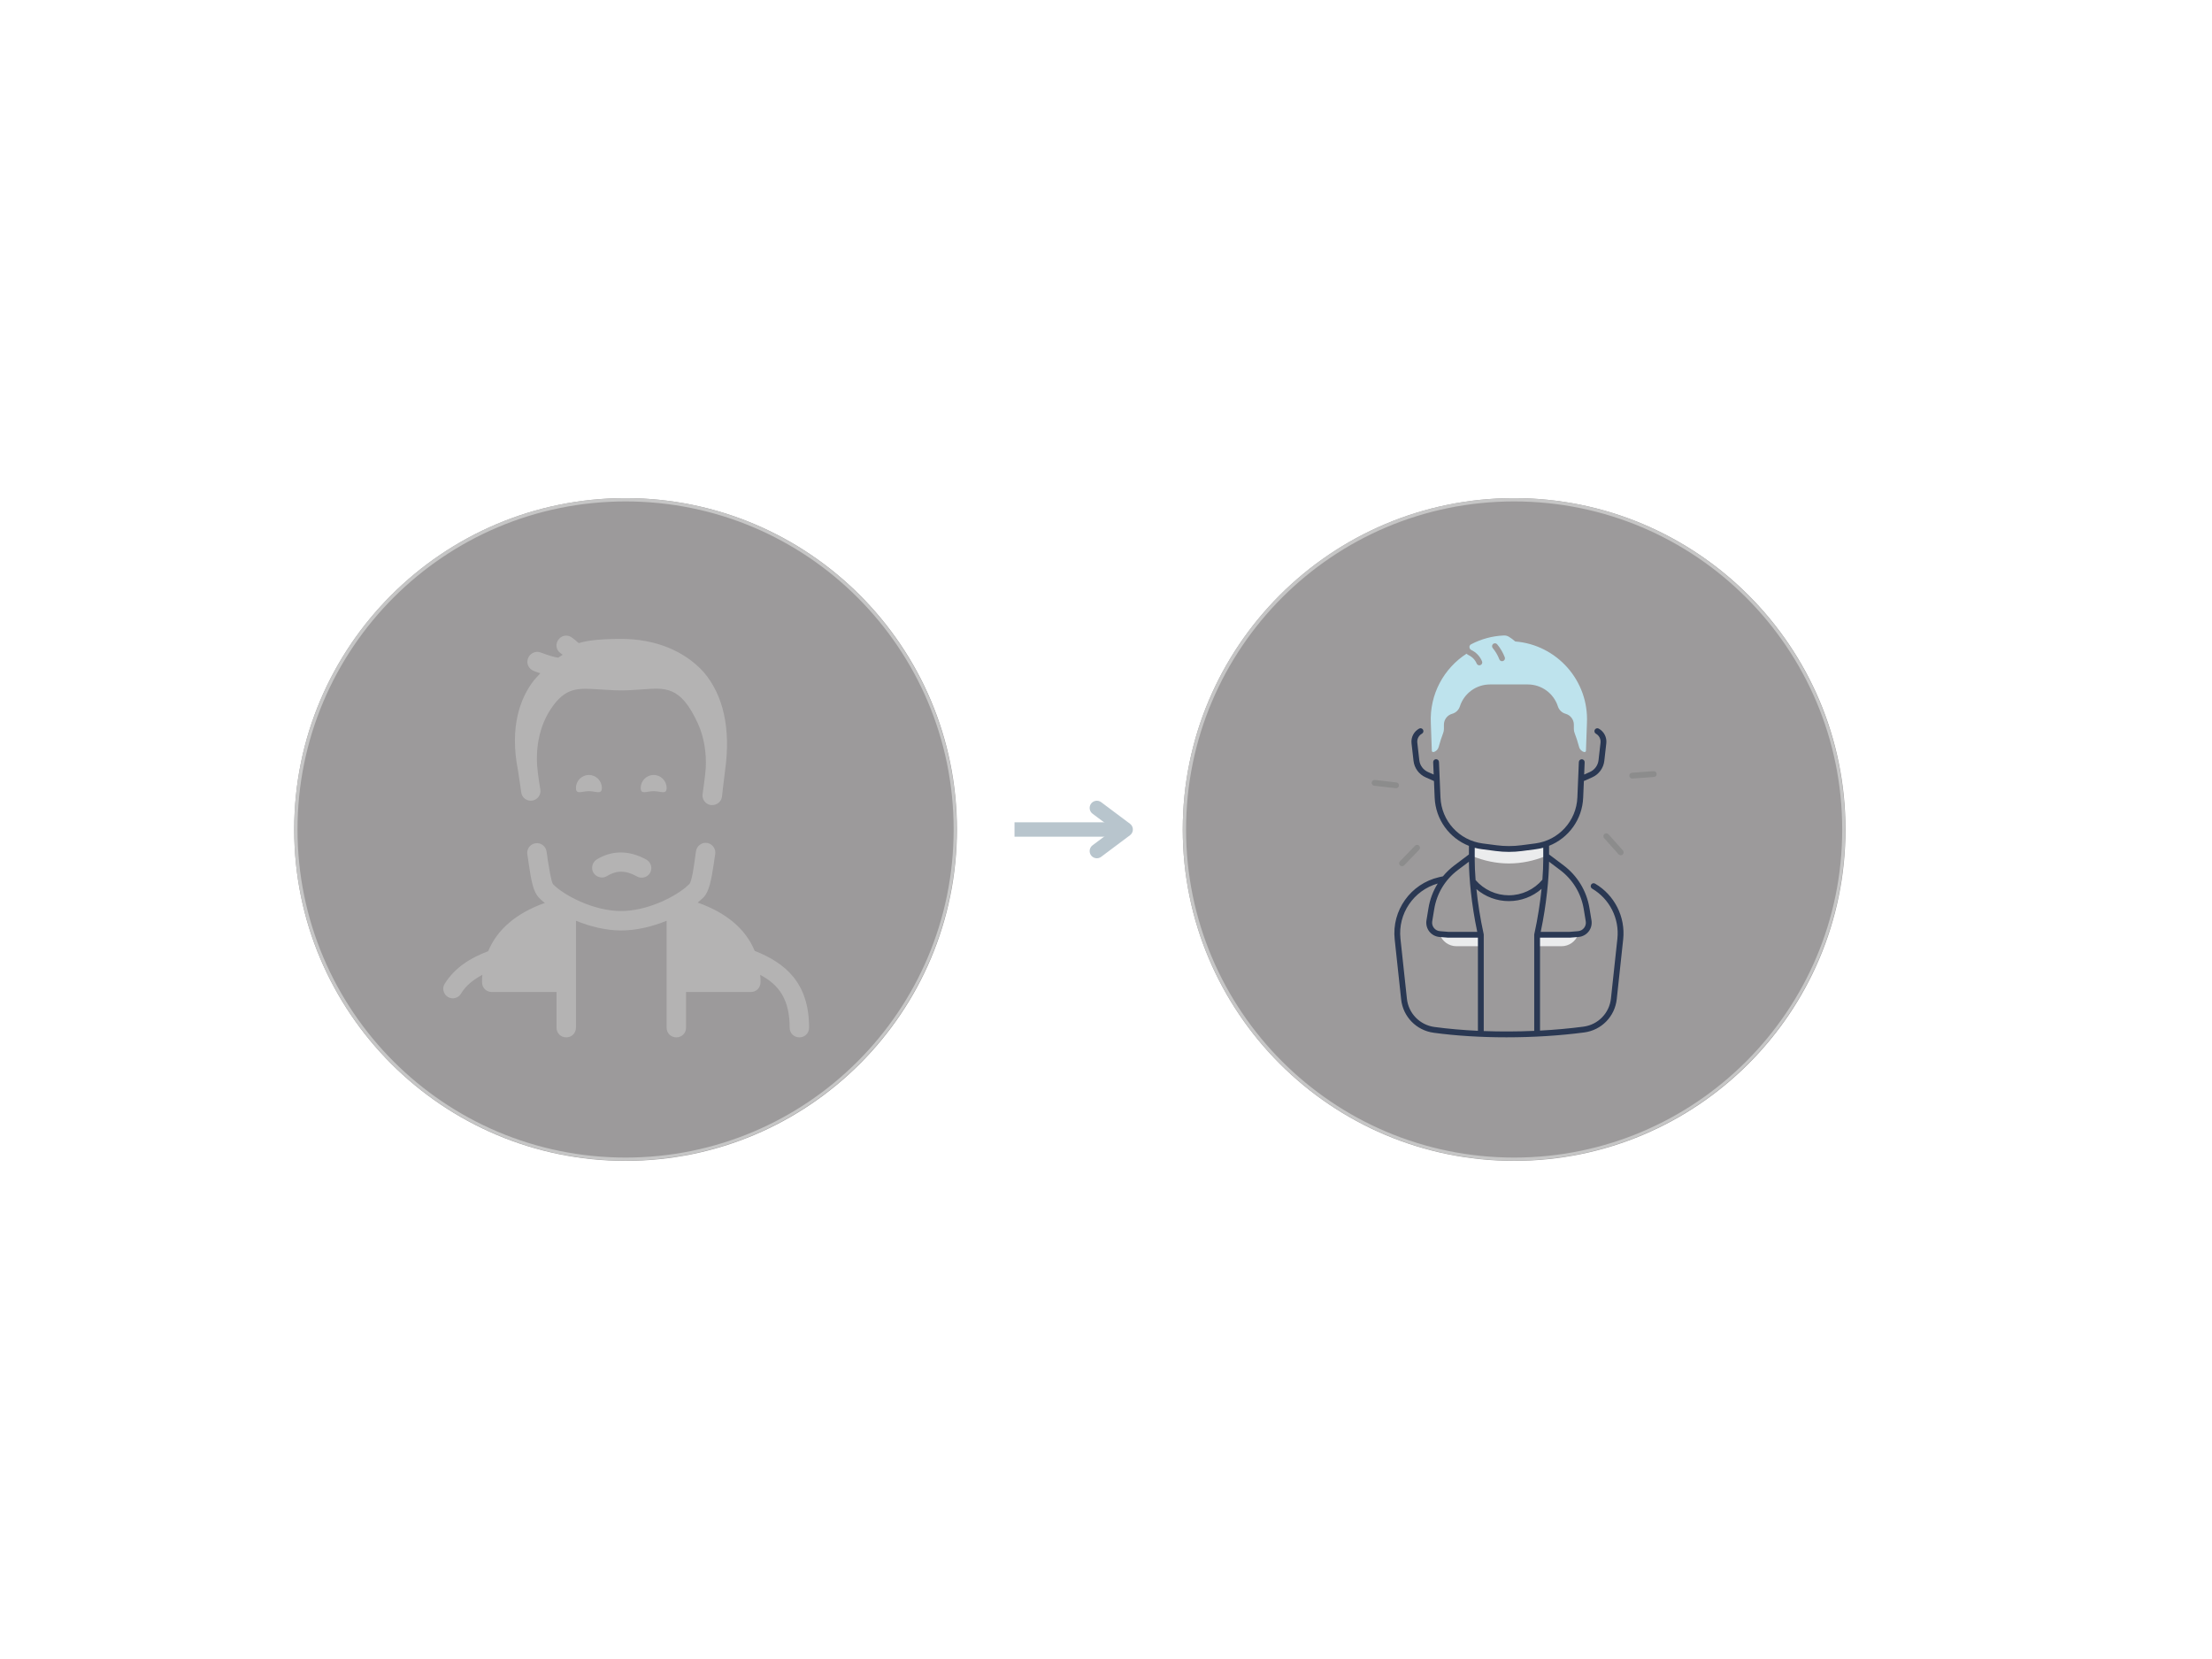 <svg xmlns="http://www.w3.org/2000/svg" xmlns:xlink="http://www.w3.org/1999/xlink" width="2000" zoomAndPan="magnify" viewBox="0 0 1500 1125" height="1500" preserveAspectRatio="xMidYMid meet" version="1.0"><defs><filter x="0%" y="0%" width="100%" height="100%" id="9bed4c73fb"><feColorMatrix values="0 0 0 0 1 0 0 0 0 1 0 0 0 0 1 0 0 0 1 0" color-interpolation-filters="sRGB"/></filter><mask id="97b7482c1e"><g filter="url(#9bed4c73fb)"><rect x="-150" width="1800" fill="#000000" y="-112.5" height="1350" fill-opacity="0.498"/></g></mask><clipPath id="075844d612"><path d="M 14.496 14.781 L 463.934 14.781 L 463.934 464.219 L 14.496 464.219 Z M 14.496 14.781 " clip-rule="nonzero"/></clipPath><clipPath id="cc7554be00"><path d="M 239.215 14.781 C 115.105 14.781 14.496 115.391 14.496 239.5 C 14.496 363.609 115.105 464.219 239.215 464.219 C 363.324 464.219 463.934 363.609 463.934 239.5 C 463.934 115.391 363.324 14.781 239.215 14.781 " clip-rule="nonzero"/></clipPath><clipPath id="8fa9dab603"><path d="M 14.496 14.781 L 463.746 14.781 L 463.746 464.031 L 14.496 464.031 Z M 14.496 14.781 " clip-rule="nonzero"/></clipPath><clipPath id="2cde4d08d5"><path d="M 239.121 14.781 C 115.066 14.781 14.496 115.348 14.496 239.406 C 14.496 363.461 115.066 464.031 239.121 464.031 C 363.18 464.031 463.746 363.461 463.746 239.406 C 463.746 115.348 363.18 14.781 239.121 14.781 " clip-rule="nonzero"/></clipPath><clipPath id="5023e36388"><rect x="0" width="478" y="0" height="479"/></clipPath><mask id="bbb51d6a90"><g filter="url(#9bed4c73fb)"><rect x="-150" width="1800" fill="#000000" y="-112.5" height="1350" fill-opacity="0.498"/></g></mask><clipPath id="554b69aadd"><path d="M 15.047 14.781 L 464.484 14.781 L 464.484 464.219 L 15.047 464.219 Z M 15.047 14.781 " clip-rule="nonzero"/></clipPath><clipPath id="f6d4fafb11"><path d="M 239.766 14.781 C 115.656 14.781 15.047 115.391 15.047 239.5 C 15.047 363.609 115.656 464.219 239.766 464.219 C 363.875 464.219 464.484 363.609 464.484 239.5 C 464.484 115.391 363.875 14.781 239.766 14.781 " clip-rule="nonzero"/></clipPath><clipPath id="1731962777"><path d="M 15.047 14.781 L 464.297 14.781 L 464.297 464.031 L 15.047 464.031 Z M 15.047 14.781 " clip-rule="nonzero"/></clipPath><clipPath id="2ece5a1cfc"><path d="M 239.672 14.781 C 115.617 14.781 15.047 115.348 15.047 239.406 C 15.047 363.461 115.617 464.031 239.672 464.031 C 363.73 464.031 464.297 363.461 464.297 239.406 C 464.297 115.348 363.73 14.781 239.672 14.781 " clip-rule="nonzero"/></clipPath><clipPath id="0f7a31618f"><rect x="0" width="479" y="0" height="479"/></clipPath><clipPath id="29d0bd8a97"><path d="M 300 431 L 548.656 431 L 548.656 703.645 L 300 703.645 Z M 300 431 " clip-rule="nonzero"/></clipPath><clipPath id="9bdd8000a0"><path d="M 970 430.645 L 1077 430.645 L 1077 510 L 970 510 Z M 970 430.645 " clip-rule="nonzero"/></clipPath><clipPath id="e7a90ecb42"><path d="M 945 493 L 1101 493 L 1101 703.645 L 945 703.645 Z M 945 493 " clip-rule="nonzero"/></clipPath><clipPath id="4f3c9f17f8"><path d="M 930.02 528 L 949 528 L 949 535 L 930.02 535 Z M 930.02 528 " clip-rule="nonzero"/></clipPath><clipPath id="5ee700d536"><path d="M 1104 522 L 1123.52 522 L 1123.52 528 L 1104 528 Z M 1104 522 " clip-rule="nonzero"/></clipPath></defs><g mask="url(#97b7482c1e)"><g transform="matrix(1, 0, 0, 1, 185, 323)"><g clip-path="url(#5023e36388)"><g clip-path="url(#075844d612)"><g clip-path="url(#cc7554be00)"><path fill="#393536" d="M 14.496 14.781 L 463.934 14.781 L 463.934 464.219 L 14.496 464.219 Z M 14.496 14.781 " fill-opacity="1" fill-rule="nonzero"/></g></g><g clip-path="url(#8fa9dab603)"><g clip-path="url(#2cde4d08d5)"><path stroke-linecap="butt" transform="matrix(0.75, 0, 0, 0.75, 14.497, 14.781)" fill="none" stroke-linejoin="miter" d="M 299.624 0 C 134.148 0 -0.001 134.145 -0.001 299.625 C -0.001 465.101 134.148 599.251 299.624 599.251 C 465.104 599.251 599.249 465.101 599.249 299.625 C 599.249 134.145 465.104 0 299.624 0 " stroke="#8c8c8c" stroke-width="6" stroke-opacity="1" stroke-miterlimit="4"/></g></g></g></g></g><g mask="url(#bbb51d6a90)"><g transform="matrix(1, 0, 0, 1, 787, 323)"><g clip-path="url(#0f7a31618f)"><g clip-path="url(#554b69aadd)"><g clip-path="url(#f6d4fafb11)"><path fill="#393536" d="M 15.047 14.781 L 464.484 14.781 L 464.484 464.219 L 15.047 464.219 Z M 15.047 14.781 " fill-opacity="1" fill-rule="nonzero"/></g></g><g clip-path="url(#1731962777)"><g clip-path="url(#2ece5a1cfc)"><path stroke-linecap="butt" transform="matrix(0.75, 0, 0, 0.75, 15.048, 14.781)" fill="none" stroke-linejoin="miter" d="M 299.624 0 C 134.148 0 -0.001 134.145 -0.001 299.625 C -0.001 465.101 134.148 599.251 299.624 599.251 C 465.104 599.251 599.249 465.101 599.249 299.625 C 599.249 134.145 465.104 0 299.624 0 " stroke="#8c8c8c" stroke-width="6" stroke-opacity="1" stroke-miterlimit="4"/></g></g></g></g></g><path stroke-linecap="butt" transform="matrix(0.751, 0, -0, 0.75, 687.956, 557.625)" fill="none" stroke-linejoin="miter" d="M 0.001 6.5 L 100.349 6.5 " stroke="#b8c5cd" stroke-width="13" stroke-opacity="1" stroke-miterlimit="4"/><path stroke-linecap="round" transform="matrix(9.764, 0, -0, 9.75, 768.209, 562.5)" fill="none" stroke-linejoin="round" d="M -2.5 -1.5 L -0.5 0 L -2.5 1.5 " stroke="#b8c5cd" stroke-width="1" stroke-opacity="1" stroke-miterlimit="4"/><g clip-path="url(#29d0bd8a97)"><path fill="#b4b3b3" d="M 383.289 431.051 C 381.613 431.215 380.02 432.039 378.922 433.469 C 376.508 436.324 376.945 440.5 379.801 442.695 C 380.461 443.137 380.902 443.574 381.559 444.016 C 380.461 444.672 379.582 445.332 378.484 445.992 C 375.629 445.551 371.895 444.449 366.625 442.473 C 363.332 441.156 359.379 442.914 358.062 446.43 C 356.746 449.945 358.504 453.68 362.016 454.996 C 363.555 455.656 364.871 456.094 366.406 456.535 C 365.09 458.07 363.551 459.609 362.234 461.145 C 353.012 472.789 345.328 492.562 351.258 522.438 C 351.914 526.172 353.453 537.379 353.453 537.379 C 353.891 540.895 357.406 543.527 360.918 542.871 C 364.43 542.43 367.066 538.914 366.406 535.398 C 366.406 535.398 364.652 525.297 364.211 518.707 C 363.332 503.547 367.066 490.582 373.434 480.918 C 383.531 465.539 392.32 466.641 406.812 467.52 C 411.203 467.738 416.031 468.18 421.52 468.18 C 426.57 468.18 431.184 467.738 435.137 467.52 C 450.945 466.418 461.484 464.66 473.34 490.805 C 477.512 500.031 479.051 510.574 478.609 520.461 C 478.391 525.074 476.414 538.695 476.414 538.695 C 475.977 542.211 478.609 545.508 482.121 545.945 L 483.004 545.945 C 486.297 545.945 489.148 543.527 489.59 540.23 C 489.59 540.23 491.125 526.395 491.785 521.781 C 495.52 494.32 490.688 471.473 477.074 455.656 C 464.121 441.375 444.359 433.25 421.301 433.25 C 403.297 433.25 396.051 435.008 392.539 436.105 C 392.32 435.887 391.879 435.664 391.66 435.445 C 390.781 434.566 389.684 433.688 388.148 432.59 C 386.719 431.379 384.961 430.887 383.289 431.051 Z M 399.344 525.516 C 394.512 525.516 390.562 529.469 390.562 534.301 C 390.562 539.133 394.512 536.5 399.344 536.5 C 404.176 536.5 408.129 539.133 408.129 534.301 C 408.129 529.469 404.176 525.516 399.344 525.516 Z M 443.258 525.516 C 438.43 525.516 434.477 529.469 434.477 534.301 C 434.477 539.133 438.43 536.5 443.258 536.5 C 448.09 536.5 452.043 539.133 452.043 534.301 C 452.043 529.469 448.09 525.516 443.258 525.516 Z M 478.395 571.539 C 475.359 571.609 472.602 573.844 472.023 576.922 C 471.805 578.68 471.363 580.871 471.145 583.07 C 470.484 587.902 469.168 597.129 467.633 599.324 C 466.973 599.984 466.094 600.645 465.438 601.305 C 465.438 601.305 465.219 601.301 465 601.742 C 455.559 609.43 437.77 617.781 421.082 617.781 C 402.641 617.781 382.438 607.234 374.973 599.543 C 373.656 597.348 372.34 588.344 371.461 583.293 C 371.238 581.094 370.801 578.898 370.582 577.141 C 369.922 573.625 366.629 571.207 362.895 571.867 C 359.383 572.523 356.965 575.82 357.625 579.555 C 357.844 581.312 358.285 583.293 358.504 585.488 C 360.262 597.352 361.574 604.82 365.527 608.773 C 366.625 609.871 367.945 611.191 369.484 612.289 C 350.379 619.098 337.203 630.082 331.059 645.02 C 318.762 649.633 308.441 656.227 301.633 666.988 C 299.656 669.844 300.535 674.02 303.609 675.996 C 306.684 677.973 310.855 676.875 312.613 673.797 C 315.906 668.305 320.953 664.352 327.102 661.055 C 326.883 662.812 326.883 664.352 326.883 666.109 C 326.883 669.844 329.738 672.699 333.473 672.699 L 377.387 672.699 L 377.387 696.863 C 377.387 700.598 380.242 703.457 383.973 703.457 C 387.707 703.457 390.562 700.598 390.562 696.863 L 390.562 624.371 C 400.223 628.324 410.984 630.961 421.082 630.961 L 421.301 630.961 C 431.621 630.961 442.383 628.324 452.043 624.371 L 452.043 696.863 C 452.043 700.598 454.898 703.457 458.629 703.457 C 462.363 703.457 465.219 700.598 465.219 696.863 L 465.219 672.699 L 509.133 672.699 C 512.867 672.699 515.719 669.844 515.719 666.109 C 515.719 664.352 515.723 662.594 515.5 661.055 C 528.457 667.867 535.48 677.973 535.48 696.863 C 535.48 700.598 538.336 703.457 542.07 703.457 C 545.801 703.457 548.656 700.598 548.656 696.863 C 548.656 666.328 532.406 652.93 511.766 644.801 C 505.617 629.863 492.445 618.879 473.121 612.07 C 474.438 610.973 475.758 609.652 477.074 608.555 C 480.809 604.602 482.344 597.129 484.102 585.266 C 484.32 583.07 484.758 581.094 484.98 579.336 C 485.637 575.82 483.223 572.305 479.707 571.648 C 479.27 571.566 478.828 571.531 478.395 571.539 Z M 420.914 578.074 C 415.262 578.074 409.773 579.664 404.613 582.852 C 401.539 584.828 400.664 588.781 402.418 591.855 C 404.395 594.93 408.566 596.031 411.641 594.055 C 418.008 590.098 424.379 590.102 431.844 594.277 C 432.941 594.934 434.039 595.152 435.137 595.152 C 437.551 595.152 439.746 593.832 440.844 591.855 C 442.602 588.781 441.5 584.605 438.207 582.852 C 432.391 579.664 426.57 578.074 420.914 578.074 Z M 420.914 578.074 " fill-opacity="1" fill-rule="nonzero"/></g><path fill="#ebeced" d="M 1004.184 641.652 L 987.652 641.652 C 982.477 641.652 977.883 638.328 976.273 633.406 L 1004.184 633.406 Z M 1004.184 641.652 " fill-opacity="1" fill-rule="nonzero"/><path fill="#ebeced" d="M 1042.355 641.652 L 1058.887 641.652 C 1064.062 641.652 1068.656 638.328 1070.266 633.406 L 1042.355 633.406 Z M 1042.355 641.652 " fill-opacity="1" fill-rule="nonzero"/><path fill="#ebeced" d="M 1041.336 573.902 L 1031.855 575.141 C 1026.133 575.891 1020.332 575.891 1014.613 575.141 L 1005.133 573.902 C 1002.695 573.586 1000.352 573.012 998.109 572.223 L 998.086 572.223 L 998.059 580.395 C 1014.848 587.246 1031.656 587.238 1048.477 580.395 L 1048.477 572.621 L 1047.184 572.609 C 1045.309 573.203 1043.352 573.637 1041.336 573.902 Z M 1041.336 573.902 " fill-opacity="1" fill-rule="nonzero"/><g clip-path="url(#9bdd8000a0)"><path fill="#bee3ed" d="M 1027.52 434.992 C 1026.188 433.809 1024.75 432.738 1023.215 431.805 C 1022.188 431.18 1020.996 430.875 1019.797 430.926 C 1011.801 431.273 1004.273 433.395 997.594 436.895 C 996.902 437.254 996.523 437.895 996.453 438.566 C 996.469 438.664 996.484 438.758 996.484 438.855 C 996.5 439.684 996.969 440.414 997.715 440.77 C 1001.012 442.344 1003.598 445.066 1004.996 448.438 C 1005.414 449.445 1004.941 450.594 1003.93 451.016 C 1003.684 451.117 1003.43 451.168 1003.176 451.168 C 1002.402 451.168 1001.672 450.711 1001.355 449.953 C 1000.328 447.484 998.434 445.488 996.016 444.34 C 995.441 444.062 994.93 443.703 994.477 443.285 C 979.164 453.188 969.316 470.754 970.281 490.402 L 970.945 509.133 C 970.973 509.699 971.512 510.105 972.066 509.977 C 973.793 509.582 975.141 508.25 975.586 506.543 C 976.492 503.094 977.574 499.871 978.652 497.047 C 978.977 496.184 979.148 495.273 979.148 494.348 L 979.148 491.387 C 979.148 487.961 981.438 484.953 984.738 484.039 C 987.215 483.352 989.18 481.469 989.965 479.023 C 992.816 470.152 1001.066 464.137 1010.383 464.137 L 1036.023 464.137 C 1045.344 464.137 1053.594 470.152 1056.445 479.023 C 1057.23 481.469 1059.195 483.355 1061.672 484.039 C 1064.973 484.953 1067.262 487.961 1067.262 491.387 L 1067.262 494.348 C 1067.262 495.273 1067.426 496.184 1067.758 497.047 C 1068.836 499.871 1069.918 503.09 1070.824 506.543 C 1071.273 508.25 1072.621 509.582 1074.34 509.977 C 1074.898 510.105 1075.434 509.699 1075.465 509.133 L 1076.129 490.402 C 1077.543 461.602 1055.746 437.258 1027.52 434.992 Z M 1019.285 448.242 C 1019.055 448.336 1018.812 448.379 1018.574 448.379 C 1017.781 448.379 1017.035 447.898 1016.73 447.117 C 1015.656 444.332 1014.145 441.75 1012.238 439.453 C 1011.547 438.613 1011.66 437.371 1012.5 436.672 C 1013.34 435.973 1014.582 436.094 1015.277 436.934 C 1017.457 439.559 1019.184 442.508 1020.41 445.691 C 1020.805 446.711 1020.301 447.855 1019.285 448.242 Z M 1019.285 448.242 " fill-opacity="1" fill-rule="nonzero"/></g><g clip-path="url(#e7a90ecb42)"><path fill="#2a3853" d="M 1081.656 599.203 C 1080.715 598.648 1079.512 598.965 1078.957 599.906 C 1078.406 600.848 1078.723 602.055 1079.664 602.605 C 1091.531 609.566 1098.25 622.887 1096.781 636.543 L 1092.418 677.082 C 1091.348 687.031 1083.68 694.891 1073.773 696.195 C 1064.293 697.441 1054.371 698.332 1044.32 698.867 L 1044.32 635.848 L 1064.551 635.848 C 1064.605 635.848 1064.656 635.848 1064.715 635.844 L 1070.426 635.375 C 1073.125 635.156 1075.621 633.801 1077.289 631.672 C 1078.957 629.543 1079.656 626.785 1079.219 624.113 L 1077.852 615.816 C 1075.941 604.195 1069.703 593.895 1060.289 586.812 L 1050.449 579.414 L 1050.449 573.559 C 1063.684 568.301 1072.973 555.703 1073.586 540.895 L 1074.055 529.629 L 1079.73 527.109 C 1084.223 525.113 1087.355 520.844 1087.914 515.957 L 1089.266 504.062 C 1089.73 500 1087.719 496.09 1084.145 494.094 C 1083.191 493.562 1081.992 493.902 1081.461 494.855 C 1080.93 495.809 1081.27 497.008 1082.223 497.539 C 1084.402 498.754 1085.625 501.145 1085.348 503.617 L 1083.996 515.512 C 1083.598 519.012 1081.352 522.07 1078.137 523.504 L 1074.246 525.234 L 1074.59 516.922 C 1074.633 515.832 1073.789 514.914 1072.703 514.867 C 1071.613 514.828 1070.695 515.668 1070.648 516.758 L 1069.652 540.734 C 1068.988 556.746 1056.969 569.871 1041.074 571.953 L 1031.602 573.191 C 1026.047 573.918 1020.418 573.918 1014.867 573.191 L 1005.387 571.953 C 989.496 569.871 977.48 556.746 976.809 540.734 L 975.805 516.711 C 975.758 515.625 974.848 514.785 973.754 514.824 C 972.664 514.867 971.82 515.789 971.863 516.875 L 972.215 525.234 L 968.32 523.504 C 965.102 522.07 962.852 519.012 962.457 515.512 L 961.105 503.617 C 960.824 501.141 962.051 498.75 964.238 497.531 C 965.191 497.004 965.535 495.801 965.004 494.848 C 964.477 493.898 963.273 493.555 962.324 494.09 C 958.742 496.082 956.727 500 957.188 504.07 L 958.539 515.961 C 959.094 520.848 962.23 525.121 966.723 527.117 L 972.406 529.641 L 972.875 540.906 C 973.492 555.746 982.82 568.371 996.113 573.602 L 996.098 579.418 L 986.254 586.824 C 983.352 589.012 980.746 591.504 978.48 594.246 C 977.59 594.445 976.695 594.637 975.805 594.844 C 956.574 599.293 943.66 617.406 945.762 636.977 L 950.148 677.73 C 951.41 689.449 960.473 698.742 972.199 700.332 C 987.434 702.395 1004.387 703.426 1021.613 703.426 C 1039.441 703.426 1057.551 702.32 1074.301 700.117 C 1086.02 698.574 1095.09 689.277 1096.352 677.516 L 1100.715 636.977 C 1102.344 621.77 1094.863 606.945 1081.656 599.203 Z M 1073.965 616.461 L 1075.328 624.758 C 1075.594 626.363 1075.188 627.957 1074.184 629.242 C 1073.18 630.527 1071.73 631.312 1070.109 631.441 L 1064.477 631.902 L 1044.797 631.902 C 1048.793 612.93 1050.332 595.273 1050.441 584.34 L 1057.918 589.965 C 1066.52 596.434 1072.215 605.848 1073.965 616.461 Z M 1004.879 575.855 L 1014.359 577.098 C 1017.305 577.48 1020.27 577.676 1023.234 577.676 C 1026.199 577.676 1029.172 577.484 1032.113 577.098 L 1041.59 575.855 C 1043.27 575.637 1044.914 575.305 1046.508 574.871 L 1046.508 583.051 C 1046.508 586.734 1046.328 591.324 1045.922 596.555 C 1040.23 603.266 1031.977 607.113 1023.172 607.113 C 1014.492 607.113 1006.316 603.355 1000.633 596.801 C 1000.215 591.469 1000.031 586.797 1000.031 583.055 L 1000.031 580.406 L 1000.047 574.906 C 1001.621 575.32 1003.227 575.645 1004.879 575.855 Z M 988.621 589.965 L 996.098 584.34 C 996.207 595.273 997.746 612.926 1001.742 631.902 L 982.062 631.902 L 976.438 631.441 C 974.812 631.305 973.363 630.527 972.359 629.242 C 971.359 627.957 970.953 626.363 971.215 624.758 L 972.582 616.461 C 974.324 605.848 980.02 596.434 988.621 589.965 Z M 1002.211 699.02 C 991.957 698.531 982.012 697.664 972.715 696.41 C 962.801 695.066 955.129 687.203 954.059 677.297 L 949.676 636.543 C 947.848 619.543 958.629 603.773 974.961 599.125 C 971.82 604.16 969.668 609.816 968.676 615.816 L 967.312 624.113 C 966.871 626.785 967.574 629.535 969.238 631.672 C 970.906 633.801 973.402 635.156 976.105 635.375 L 981.812 635.844 C 981.863 635.848 981.922 635.848 981.977 635.848 L 1002.207 635.848 L 1002.207 699.02 Z M 1040.426 633.465 C 1040.398 633.598 1040.383 633.734 1040.383 633.875 L 1040.383 699.051 C 1028.949 699.555 1017.395 699.598 1006.156 699.18 L 1006.156 633.875 C 1006.156 633.734 1006.141 633.594 1006.113 633.465 C 1006.113 633.457 1006.113 633.457 1006.113 633.453 C 1003.711 622.559 1002.137 612.035 1001.195 602.922 C 1007.277 608.148 1015.035 611.059 1023.18 611.059 C 1031.43 611.059 1039.262 608.078 1045.371 602.742 C 1044.43 611.898 1042.852 622.484 1040.434 633.453 C 1040.426 633.457 1040.426 633.457 1040.426 633.465 Z M 1040.426 633.465 " fill-opacity="1" fill-rule="nonzero"/></g><path fill="#8c8c8c" d="M 950.75 587.41 C 950.254 587.41 949.766 587.227 949.383 586.859 C 948.598 586.105 948.574 584.852 949.336 584.07 L 959.527 573.512 C 960.281 572.73 961.535 572.707 962.316 573.469 C 963.102 574.223 963.121 575.473 962.363 576.258 L 952.164 586.812 C 951.781 587.207 951.262 587.41 950.75 587.41 Z M 950.75 587.41 " fill-opacity="1" fill-rule="nonzero"/><g clip-path="url(#4f3c9f17f8)"><path fill="#8c8c8c" d="M 946.711 534.504 C 946.637 534.504 946.559 534.5 946.484 534.492 L 931.902 532.836 C 930.82 532.711 930.043 531.738 930.168 530.656 C 930.289 529.574 931.266 528.797 932.348 528.918 L 946.93 530.578 C 948.012 530.699 948.789 531.676 948.664 532.758 C 948.551 533.762 947.703 534.504 946.711 534.504 Z M 946.711 534.504 " fill-opacity="1" fill-rule="nonzero"/></g><g clip-path="url(#5ee700d536)"><path fill="#8c8c8c" d="M 1106.836 527.957 C 1105.809 527.957 1104.949 527.168 1104.867 526.129 C 1104.789 525.043 1105.602 524.094 1106.688 524.016 L 1121.328 522.934 C 1122.414 522.855 1123.363 523.668 1123.441 524.754 C 1123.52 525.844 1122.707 526.789 1121.621 526.867 L 1106.98 527.949 C 1106.934 527.949 1106.883 527.957 1106.836 527.957 Z M 1106.836 527.957 " fill-opacity="1" fill-rule="nonzero"/></g><path fill="#8c8c8c" d="M 1099.039 579.977 C 1098.5 579.977 1097.957 579.758 1097.57 579.316 L 1087.789 568.371 C 1087.062 567.562 1087.137 566.316 1087.949 565.59 C 1088.758 564.859 1090.004 564.934 1090.734 565.746 L 1100.512 576.691 C 1101.238 577.504 1101.164 578.75 1100.355 579.477 C 1099.977 579.812 1099.508 579.977 1099.039 579.977 Z M 1099.039 579.977 " fill-opacity="1" fill-rule="nonzero"/></svg>